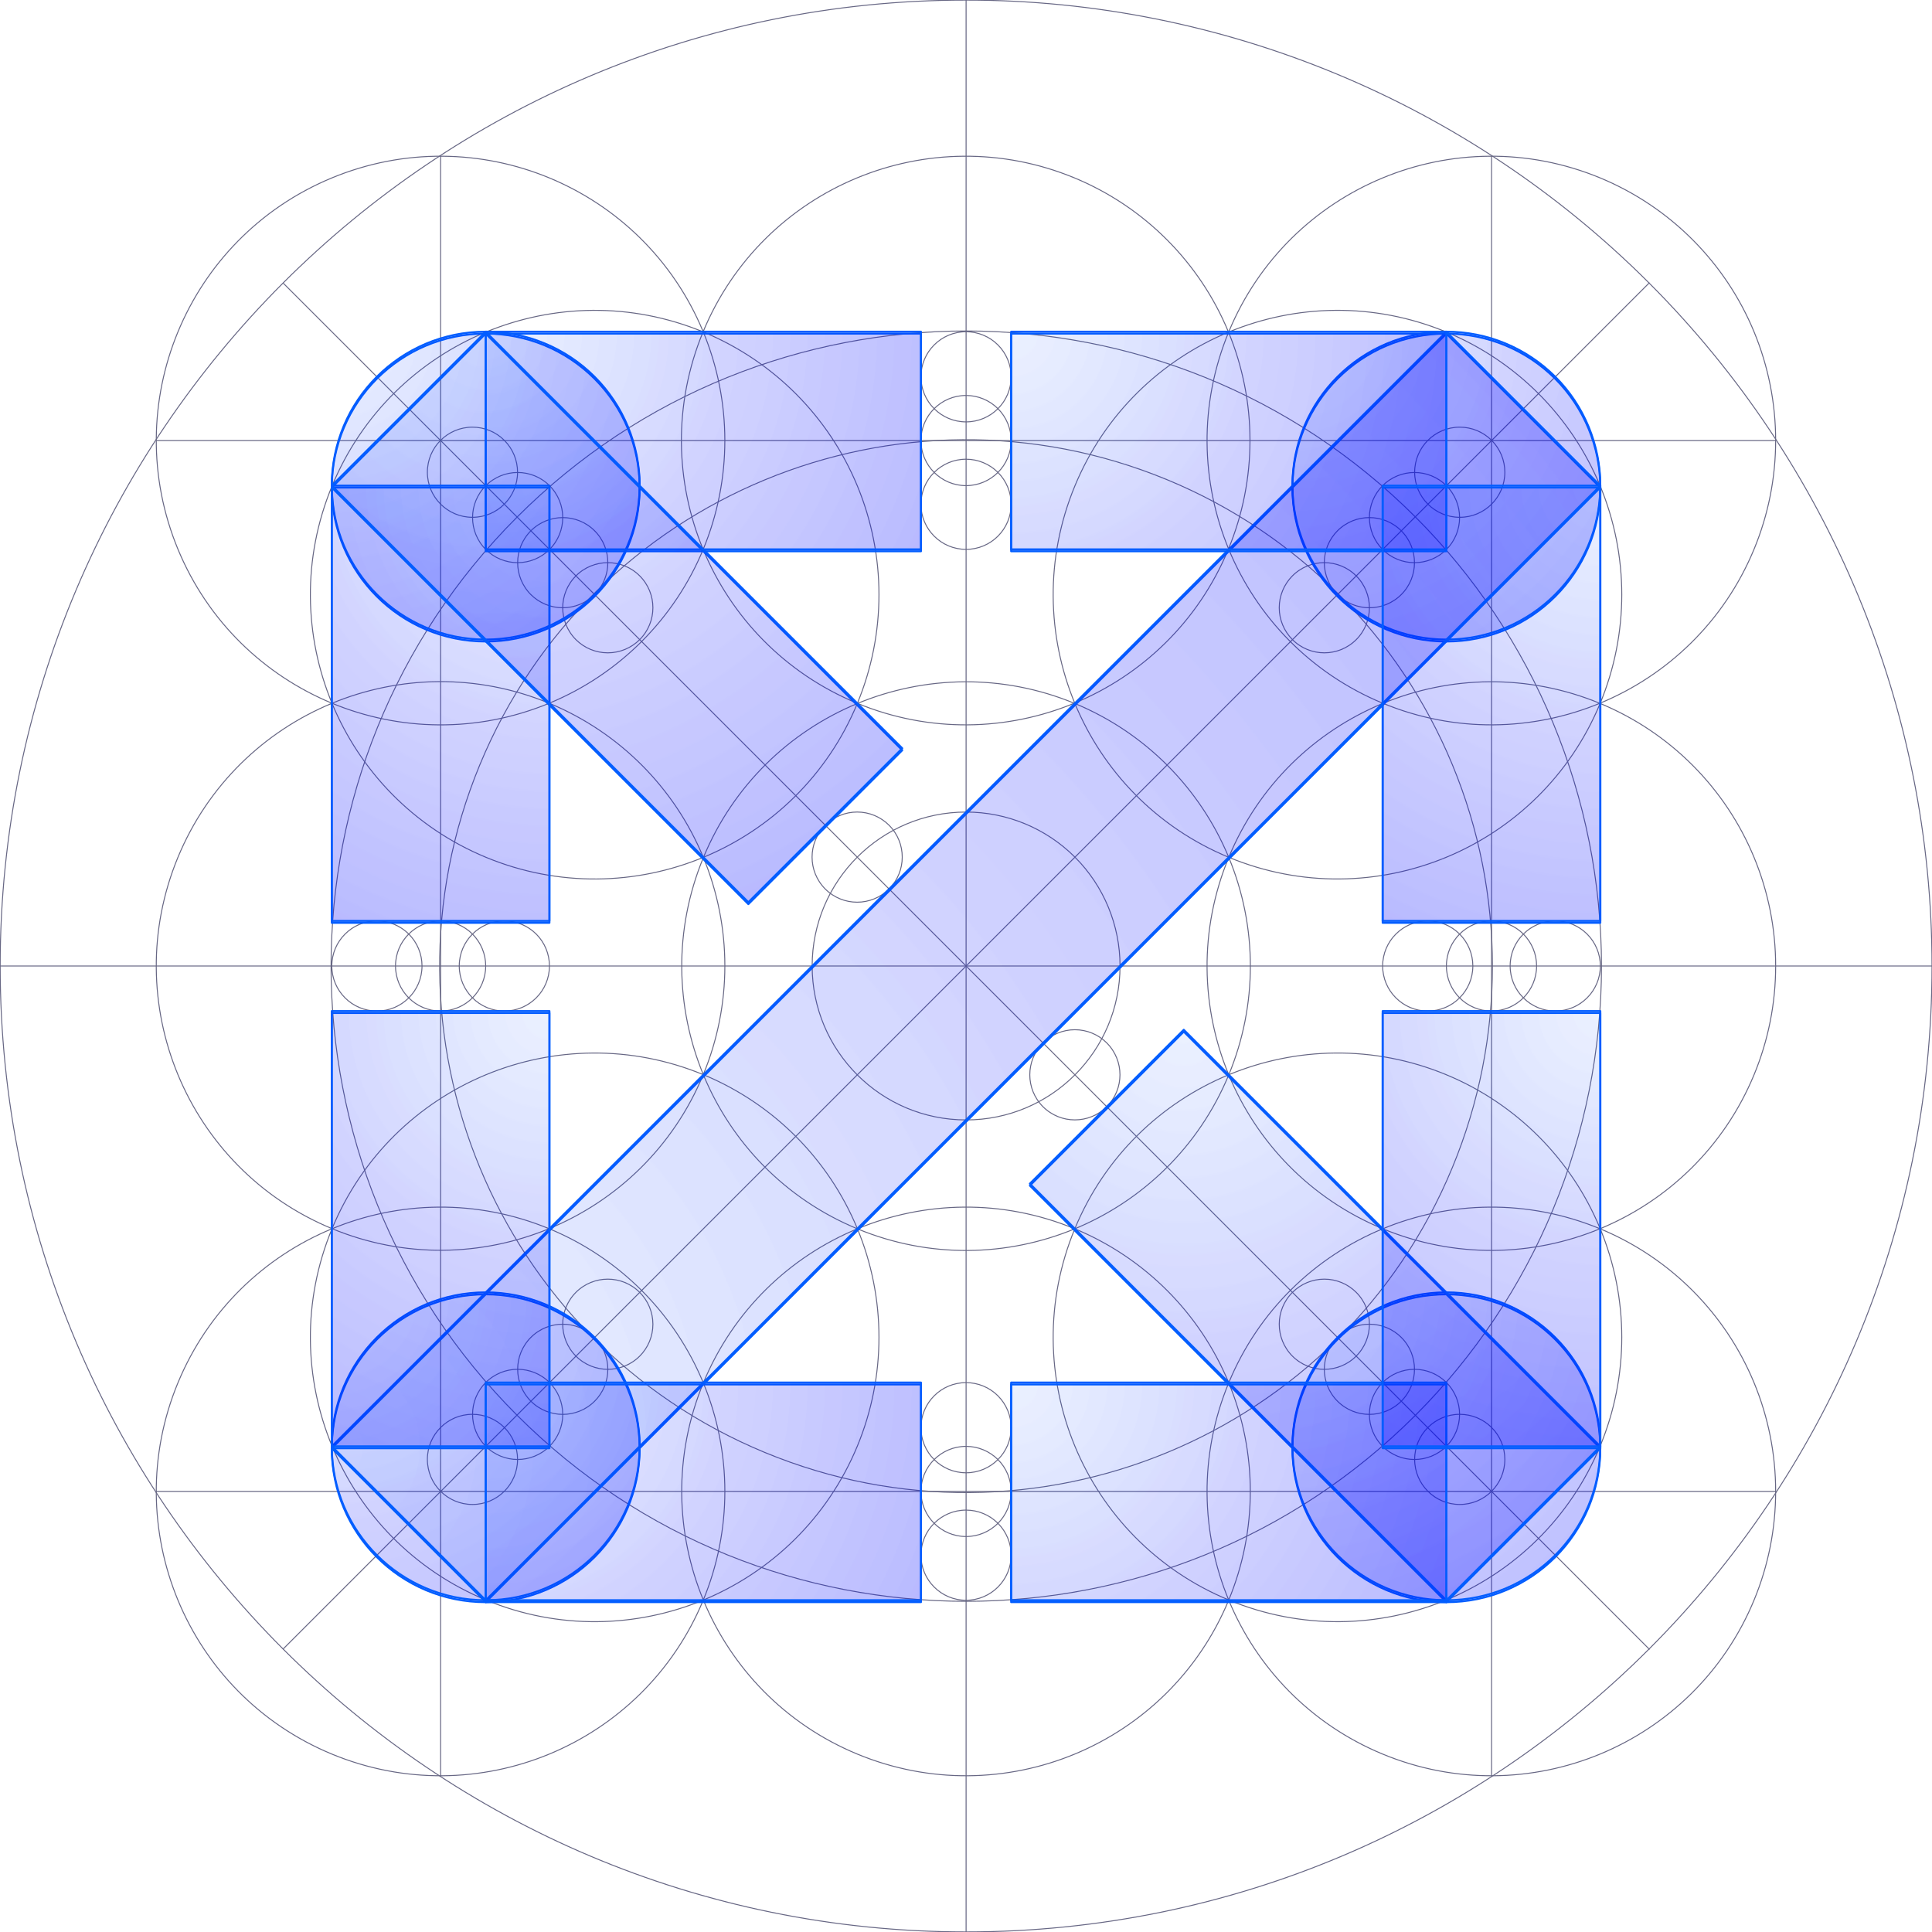 <svg version="1.1" viewBox="0.0 0.0 2000.0 2000.0" fill="none" stroke="none" stroke-linecap="square" stroke-miterlimit="10" xmlns:xlink="http://www.w3.org/1999/xlink" xmlns="http://www.w3.org/2000/svg"><clipPath id="g34ea7593cc0_3_211.0"><path d="m0 0l2000.0 0l0 2000.0l-2000.0 0l0 -2000.0z" clip-rule="nonzero"/></clipPath><g clip-path="url(#g34ea7593cc0_3_211.0)"><path fill="#000000" fill-opacity="0.0" d="m0 0l2000.0 0l0 2000.0l-2000.0 0z" fill-rule="evenodd"/><path fill="#000000" fill-opacity="0.0" d="m496.683 791.789l0 0c115.101 -278.03 433.797 -410.13 711.827 -295.055l0 0c133.515 55.261 239.603 161.297 294.928 294.782c55.325 133.485 55.353 283.483 0.08 416.998l0 0c-115.101 278.03 -433.797 410.13 -711.827 295.055l0 0c-278.03 -115.075 -410.109 -433.75 -295.008 -711.78z" fill-rule="evenodd"/><path stroke="#676784" stroke-width="1.0" stroke-linejoin="round" stroke-linecap="butt" d="m496.683 791.789l0 0c115.101 -278.03 433.797 -410.13 711.827 -295.055l0 0c133.515 55.261 239.603 161.297 294.928 294.782c55.325 133.485 55.353 283.483 0.08 416.998l0 0c-115.101 278.03 -433.797 410.13 -711.827 295.055l0 0c-278.03 -115.075 -410.109 -433.75 -295.008 -711.78z" fill-rule="evenodd"/><path fill="#000000" fill-opacity="0.0" d="m0.189 1000.0l0 0c0 -552.233 447.673 -999.905 999.905 -999.905l0 0c265.191 0 519.521 105.347 707.04 292.866c187.519 187.519 292.866 441.849 292.866 707.04l0 0c0 552.233 -447.673 999.905 -999.905 999.905l0 0c-552.233 0 -999.905 -447.673 -999.905 -999.905z" fill-rule="evenodd"/><path stroke="#676784" stroke-width="1.0" stroke-linejoin="round" stroke-linecap="butt" d="m0.189 1000.0l0 0c0 -552.233 447.673 -999.905 999.905 -999.905l0 0c265.191 0 519.521 105.347 707.04 292.866c187.519 187.519 292.866 441.849 292.866 707.04l0 0c0 552.233 -447.673 999.905 -999.905 999.905l0 0c-552.233 0 -999.905 -447.673 -999.905 -999.905z" fill-rule="evenodd"/><path fill="#000000" fill-opacity="0.0" d="m535.307 535.246l0 0c256.791 -256.791 673.138 -256.812 929.937 -0.047l0 0c123.319 123.303 192.601 290.542 192.604 464.927c0.003 174.385 -69.273 341.632 -192.588 464.947l0 0c-256.791 256.791 -673.138 256.812 -929.937 0.047l0 0c-256.799 -256.765 -256.806 -673.083 -0.016 -929.874z" fill-rule="evenodd"/><path stroke="#676784" stroke-width="1.0" stroke-linejoin="round" stroke-linecap="butt" d="m535.307 535.246l0 0c256.791 -256.791 673.138 -256.812 929.937 -0.047l0 0c123.319 123.303 192.601 290.542 192.604 464.927c0.003 174.385 -69.273 341.632 -192.588 464.947l0 0c-256.791 256.791 -673.138 256.812 -929.937 0.047l0 0c-256.799 -256.765 -256.806 -673.083 -0.016 -929.874z" fill-rule="evenodd"/><path fill="#000000" fill-opacity="0.0" d="m728.194 887.613l0 0c62.169 -150.169 234.303 -221.522 384.472 -159.37l0 0c72.114 29.846 129.414 87.117 159.296 159.214c29.882 72.097 29.897 153.113 0.042 225.227l0 0c-62.169 150.169 -234.303 221.522 -384.472 159.37l0 0c-150.169 -62.152 -221.508 -234.272 -159.339 -384.441z" fill-rule="evenodd"/><path stroke="#676784" stroke-width="1.0" stroke-linejoin="round" stroke-linecap="butt" d="m728.194 887.613l0 0c62.169 -150.169 234.303 -221.522 384.472 -159.37l0 0c72.114 29.846 129.414 87.117 159.296 159.214c29.882 72.097 29.897 153.113 0.042 225.227l0 0c-62.169 150.169 -234.303 221.522 -384.472 159.37l0 0c-150.169 -62.152 -221.508 -234.272 -159.339 -384.441z" fill-rule="evenodd"/><path fill="#000000" fill-opacity="0.0" d="m840.74 999.992l0 0c0 -88.009 71.345 -159.354 159.354 -159.354l0 0c42.263 0 82.796 16.789 112.681 46.674c29.885 29.885 46.674 70.417 46.674 112.68l0 0c0 88.009 -71.345 159.354 -159.354 159.354l0 0c-88.009 0 -159.354 -71.345 -159.354 -159.354z" fill-rule="evenodd"/><path stroke="#676784" stroke-width="1.0" stroke-linejoin="round" stroke-linecap="butt" d="m840.74 999.992l0 0c0 -88.009 71.345 -159.354 159.354 -159.354l0 0c42.263 0 82.796 16.789 112.681 46.674c29.885 29.885 46.674 70.417 46.674 112.68l0 0c0 88.009 -71.345 159.354 -159.354 159.354l0 0c-88.009 0 -159.354 -71.345 -159.354 -159.354z" fill-rule="evenodd"/><path fill="#000000" fill-opacity="0.0" d="m343.751 503.061l0 0c62.169 -150.161 234.296 -221.506 384.457 -159.354l0 0c72.11 29.846 129.406 87.116 159.285 159.209c29.879 72.094 29.892 153.106 0.038 225.216l0 0c-62.169 150.161 -234.296 221.506 -384.457 159.354l0 0c-150.161 -62.152 -221.492 -234.265 -159.323 -384.425z" fill-rule="evenodd"/><path stroke="#676784" stroke-width="1.0" stroke-linejoin="round" stroke-linecap="butt" d="m343.751 503.061l0 0c62.169 -150.161 234.296 -221.506 384.457 -159.354l0 0c72.11 29.846 129.406 87.116 159.285 159.209c29.879 72.094 29.892 153.106 0.038 225.216l0 0c-62.169 150.161 -234.296 221.506 -384.457 159.354l0 0c-150.161 -62.152 -221.492 -234.265 -159.323 -384.425z" fill-rule="evenodd"/><path fill="#000000" fill-opacity="0.0" d="m184.221 887.419l0 0c62.165 -150.159 234.288 -221.507 384.448 -159.36l0 0c72.109 29.844 129.406 87.111 159.285 159.203c29.88 72.092 29.895 153.103 0.042 225.212l0 0c-62.165 150.159 -234.288 221.507 -384.448 159.36l0 0c-150.159 -62.147 -221.492 -234.256 -159.327 -384.415z" fill-rule="evenodd"/><path stroke="#676784" stroke-width="1.0" stroke-linejoin="round" stroke-linecap="butt" d="m184.221 887.419l0 0c62.165 -150.159 234.288 -221.507 384.448 -159.36l0 0c72.109 29.844 129.406 87.111 159.285 159.203c29.88 72.092 29.895 153.103 0.042 225.212l0 0c-62.165 150.159 -234.288 221.507 -384.448 159.36l0 0c-150.159 -62.147 -221.492 -234.256 -159.327 -384.415z" fill-rule="evenodd"/><path fill="#000000" fill-opacity="0.0" d="m1112.696 503.05l0 0c62.169 -150.161 234.296 -221.506 384.457 -159.354l0 0c72.11 29.846 129.406 87.116 159.285 159.209c29.879 72.094 29.892 153.106 0.038 225.216l0 0c-62.169 150.161 -234.296 221.506 -384.457 159.354l0 0c-150.161 -62.152 -221.492 -234.265 -159.323 -384.425z" fill-rule="evenodd"/><path stroke="#676784" stroke-width="1.0" stroke-linejoin="round" stroke-linecap="butt" d="m1112.696 503.05l0 0c62.169 -150.161 234.296 -221.506 384.457 -159.354l0 0c72.11 29.846 129.406 87.116 159.285 159.209c29.879 72.094 29.892 153.106 0.038 225.216l0 0c-62.169 150.161 -234.296 221.506 -384.457 159.354l0 0c-150.161 -62.152 -221.492 -234.265 -159.323 -384.425z" fill-rule="evenodd"/><path fill="#000000" fill-opacity="0.0" d="m1112.696 1271.89l0 0c62.169 -150.161 234.296 -221.506 384.457 -159.354l0 0c72.11 29.846 129.406 87.116 159.285 159.209c29.879 72.094 29.892 153.106 0.038 225.216l0 0c-62.169 150.161 -234.296 221.506 -384.457 159.354l0 0c-150.161 -62.152 -221.492 -234.265 -159.323 -384.425z" fill-rule="evenodd"/><path stroke="#676784" stroke-width="1.0" stroke-linejoin="round" stroke-linecap="butt" d="m1112.696 1271.89l0 0c62.169 -150.161 234.296 -221.506 384.457 -159.354l0 0c72.11 29.846 129.406 87.116 159.285 159.209c29.879 72.094 29.892 153.106 0.038 225.216l0 0c-62.169 150.161 -234.296 221.506 -384.457 159.354l0 0c-150.161 -62.152 -221.492 -234.265 -159.323 -384.425z" fill-rule="evenodd"/><path fill="#000000" fill-opacity="0.0" d="m343.751 1271.9l0 0c62.169 -150.161 234.296 -221.506 384.457 -159.354l0 0c72.11 29.846 129.406 87.116 159.285 159.209c29.879 72.094 29.892 153.106 0.038 225.216l0 0c-62.169 150.161 -234.296 221.506 -384.457 159.354l0 0c-150.161 -62.152 -221.492 -234.265 -159.323 -384.425z" fill-rule="evenodd"/><path stroke="#676784" stroke-width="1.0" stroke-linejoin="round" stroke-linecap="butt" d="m343.751 1271.9l0 0c62.169 -150.161 234.296 -221.506 384.457 -159.354l0 0c72.11 29.846 129.406 87.116 159.285 159.209c29.879 72.094 29.892 153.106 0.038 225.216l0 0c-62.169 150.161 -234.296 221.506 -384.457 159.354l0 0c-150.161 -62.152 -221.492 -234.265 -159.323 -384.425z" fill-rule="evenodd"/><path fill="#000000" fill-opacity="0.0" d="m502.858 1431.166l0 0c18.223 -18.223 47.775 -18.215 66.007 0.016l0 0c8.755 8.755 13.676 20.628 13.679 33.007c0.003 12.379 -4.911 24.249 -13.662 33.0l0 0c-18.223 18.223 -47.775 18.215 -66.007 -0.016l0 0c-18.232 -18.232 -18.239 -47.784 -0.016 -66.007z" fill-rule="evenodd"/><path stroke="#676784" stroke-width="1.0" stroke-linejoin="round" stroke-linecap="butt" d="m502.858 1431.166l0 0c18.223 -18.223 47.775 -18.215 66.007 0.016l0 0c8.755 8.755 13.676 20.628 13.679 33.007c0.003 12.379 -4.911 24.249 -13.662 33.0l0 0c-18.223 18.223 -47.775 18.215 -66.007 -0.016l0 0c-18.232 -18.232 -18.239 -47.784 -0.016 -66.007z" fill-rule="evenodd"/><path fill="#000000" fill-opacity="0.0" d="m549.548 1384.488l0 0c18.223 -18.223 47.775 -18.215 66.007 0.016l0 0c8.755 8.755 13.676 20.628 13.679 33.007c0.003 12.379 -4.911 24.249 -13.662 33.0l0 0c-18.223 18.223 -47.775 18.215 -66.007 -0.016l0 0c-18.232 -18.232 -18.239 -47.784 -0.016 -66.007z" fill-rule="evenodd"/><path stroke="#676784" stroke-width="1.0" stroke-linejoin="round" stroke-linecap="butt" d="m549.548 1384.488l0 0c18.223 -18.223 47.775 -18.215 66.007 0.016l0 0c8.755 8.755 13.676 20.628 13.679 33.007c0.003 12.379 -4.911 24.249 -13.662 33.0l0 0c-18.223 18.223 -47.775 18.215 -66.007 -0.016l0 0c-18.232 -18.232 -18.239 -47.784 -0.016 -66.007z" fill-rule="evenodd"/><path fill="#000000" fill-opacity="0.0" d="m596.197 1337.83l0 0c18.223 -18.223 47.775 -18.215 66.007 0.016l0 0c8.755 8.755 13.676 20.628 13.679 33.007c0.003 12.379 -4.911 24.249 -13.662 33.0l0 0c-18.223 18.223 -47.775 18.215 -66.007 -0.016l0 0c-18.232 -18.232 -18.239 -47.784 -0.016 -66.007z" fill-rule="evenodd"/><path stroke="#676784" stroke-width="1.0" stroke-linejoin="round" stroke-linecap="butt" d="m596.197 1337.83l0 0c18.223 -18.223 47.775 -18.215 66.007 0.016l0 0c8.755 8.755 13.676 20.628 13.679 33.007c0.003 12.379 -4.911 24.249 -13.662 33.0l0 0c-18.223 18.223 -47.775 18.215 -66.007 -0.016l0 0c-18.232 -18.232 -18.239 -47.784 -0.016 -66.007z" fill-rule="evenodd"/><path fill="#000000" fill-opacity="0.0" d="m1431.266 1497.191l0 0c-18.223 -18.223 -18.215 -47.775 0.016 -66.007l0 0c8.755 -8.755 20.628 -13.676 33.007 -13.679c12.379 -0.003 24.249 4.911 33.0 13.662l0 0c18.223 18.223 18.215 47.775 -0.016 66.007l0 0c-18.232 18.232 -47.784 18.239 -66.007 0.016z" fill-rule="evenodd"/><path stroke="#676784" stroke-width="1.0" stroke-linejoin="round" stroke-linecap="butt" d="m1431.266 1497.191l0 0c-18.223 -18.223 -18.215 -47.775 0.016 -66.007l0 0c8.755 -8.755 20.628 -13.676 33.007 -13.679c12.379 -0.003 24.249 4.911 33.0 13.662l0 0c18.223 18.223 18.215 47.775 -0.016 66.007l0 0c-18.232 18.232 -47.784 18.239 -66.007 0.016z" fill-rule="evenodd"/><path fill="#000000" fill-opacity="0.0" d="m1384.588 1450.501l0 0c-18.223 -18.223 -18.215 -47.775 0.016 -66.007l0 0c8.755 -8.755 20.628 -13.676 33.007 -13.679c12.379 -0.003 24.249 4.911 33.0 13.662l0 0c18.223 18.223 18.215 47.775 -0.016 66.007l0 0c-18.232 18.232 -47.784 18.239 -66.007 0.016z" fill-rule="evenodd"/><path stroke="#676784" stroke-width="1.0" stroke-linejoin="round" stroke-linecap="butt" d="m1384.588 1450.501l0 0c-18.223 -18.223 -18.215 -47.775 0.016 -66.007l0 0c8.755 -8.755 20.628 -13.676 33.007 -13.679c12.379 -0.003 24.249 4.911 33.0 13.662l0 0c18.223 18.223 18.215 47.775 -0.016 66.007l0 0c-18.232 18.232 -47.784 18.239 -66.007 0.016z" fill-rule="evenodd"/><path fill="#000000" fill-opacity="0.0" d="m1337.93 1403.852l0 0c-18.223 -18.223 -18.215 -47.775 0.016 -66.007l0 0c8.755 -8.755 20.628 -13.676 33.007 -13.679c12.379 -0.003 24.249 4.911 33.0 13.662l0 0c18.223 18.223 18.215 47.775 -0.016 66.007l0 0c-18.232 18.232 -47.784 18.239 -66.007 0.016z" fill-rule="evenodd"/><path stroke="#676784" stroke-width="1.0" stroke-linejoin="round" stroke-linecap="butt" d="m1337.93 1403.852l0 0c-18.223 -18.223 -18.215 -47.775 0.016 -66.007l0 0c8.755 -8.755 20.628 -13.676 33.007 -13.679c12.379 -0.003 24.249 4.911 33.0 13.662l0 0c18.223 18.223 18.215 47.775 -0.016 66.007l0 0c-18.232 18.232 -47.784 18.239 -66.007 0.016z" fill-rule="evenodd"/><path fill="#000000" fill-opacity="0.0" d="m1497.29 568.809l0 0c-18.223 18.223 -47.775 18.215 -66.007 -0.016l0 0c-8.755 -8.755 -13.676 -20.628 -13.679 -33.007c-0.003 -12.379 4.911 -24.249 13.662 -33l0 0c18.223 -18.223 47.775 -18.215 66.007 0.016l0 0c18.232 18.232 18.239 47.784 0.016 66.007z" fill-rule="evenodd"/><path stroke="#676784" stroke-width="1.0" stroke-linejoin="round" stroke-linecap="butt" d="m1497.29 568.809l0 0c-18.223 18.223 -47.775 18.215 -66.007 -0.016l0 0c-8.755 -8.755 -13.676 -20.628 -13.679 -33.007c-0.003 -12.379 4.911 -24.249 13.662 -33l0 0c18.223 -18.223 47.775 -18.215 66.007 0.016l0 0c18.232 18.232 18.239 47.784 0.016 66.007z" fill-rule="evenodd"/><path fill="#000000" fill-opacity="0.0" d="m1450.6 615.488l0 0c-18.223 18.223 -47.775 18.215 -66.007 -0.016l0 0c-8.755 -8.755 -13.676 -20.628 -13.679 -33.007c-0.003 -12.379 4.911 -24.249 13.662 -33.0l0 0c18.223 -18.223 47.775 -18.215 66.007 0.016l0 0c18.232 18.232 18.239 47.784 0.016 66.007z" fill-rule="evenodd"/><path stroke="#676784" stroke-width="1.0" stroke-linejoin="round" stroke-linecap="butt" d="m1450.6 615.488l0 0c-18.223 18.223 -47.775 18.215 -66.007 -0.016l0 0c-8.755 -8.755 -13.676 -20.628 -13.679 -33.007c-0.003 -12.379 4.911 -24.249 13.662 -33.0l0 0c18.223 -18.223 47.775 -18.215 66.007 0.016l0 0c18.232 18.232 18.239 47.784 0.016 66.007z" fill-rule="evenodd"/><path fill="#000000" fill-opacity="0.0" d="m1403.95 662.145l0 0c-18.223 18.223 -47.775 18.215 -66.007 -0.016l0 0c-8.755 -8.755 -13.676 -20.628 -13.679 -33.007c-0.003 -12.379 4.911 -24.249 13.662 -33l0 0c18.223 -18.223 47.775 -18.215 66.007 0.016l0 0c18.232 18.232 18.239 47.784 0.016 66.007z" fill-rule="evenodd"/><path stroke="#676784" stroke-width="1.0" stroke-linejoin="round" stroke-linecap="butt" d="m1403.95 662.145l0 0c-18.223 18.223 -47.775 18.215 -66.007 -0.016l0 0c-8.755 -8.755 -13.676 -20.628 -13.679 -33.007c-0.003 -12.379 4.911 -24.249 13.662 -33l0 0c18.223 -18.223 47.775 -18.215 66.007 0.016l0 0c18.232 18.232 18.239 47.784 0.016 66.007z" fill-rule="evenodd"/><path fill="#000000" fill-opacity="0.0" d="m568.881 502.784l0 0c18.223 18.223 18.215 47.775 -0.016 66.007l0 0c-8.755 8.755 -20.628 13.676 -33.007 13.679c-12.379 0.003 -24.249 -4.911 -33 -13.662l0 0c-18.223 -18.223 -18.215 -47.775 0.016 -66.007l0 0c18.232 -18.232 47.784 -18.239 66.007 -0.016z" fill-rule="evenodd"/><path stroke="#676784" stroke-width="1.0" stroke-linejoin="round" stroke-linecap="butt" d="m568.881 502.784l0 0c18.223 18.223 18.215 47.775 -0.016 66.007l0 0c-8.755 8.755 -20.628 13.676 -33.007 13.679c-12.379 0.003 -24.249 -4.911 -33 -13.662l0 0c-18.223 -18.223 -18.215 -47.775 0.016 -66.007l0 0c18.232 -18.232 47.784 -18.239 66.007 -0.016z" fill-rule="evenodd"/><path fill="#000000" fill-opacity="0.0" d="m615.56 549.475l0 0c18.223 18.223 18.215 47.775 -0.016 66.007l0 0c-8.755 8.755 -20.628 13.676 -33.007 13.679c-12.379 0.003 -24.249 -4.911 -33.0 -13.662l0 0c-18.223 -18.223 -18.215 -47.775 0.016 -66.007l0 0c18.232 -18.232 47.784 -18.239 66.007 -0.016z" fill-rule="evenodd"/><path stroke="#676784" stroke-width="1.0" stroke-linejoin="round" stroke-linecap="butt" d="m615.56 549.475l0 0c18.223 18.223 18.215 47.775 -0.016 66.007l0 0c-8.755 8.755 -20.628 13.676 -33.007 13.679c-12.379 0.003 -24.249 -4.911 -33.0 -13.662l0 0c-18.223 -18.223 -18.215 -47.775 0.016 -66.007l0 0c18.232 -18.232 47.784 -18.239 66.007 -0.016z" fill-rule="evenodd"/><path fill="#000000" fill-opacity="0.0" d="m662.217 596.124l0 0c18.223 18.223 18.215 47.775 -0.016 66.007l0 0c-8.755 8.755 -20.628 13.676 -33.007 13.679c-12.379 0.003 -24.249 -4.911 -33.0 -13.662l0 0c-18.223 -18.223 -18.215 -47.775 0.016 -66.007l0 0c18.232 -18.232 47.784 -18.239 66.007 -0.016z" fill-rule="evenodd"/><path stroke="#676784" stroke-width="1.0" stroke-linejoin="round" stroke-linecap="butt" d="m662.217 596.124l0 0c18.223 18.223 18.215 47.775 -0.016 66.007l0 0c-8.755 8.755 -20.628 13.676 -33.007 13.679c-12.379 0.003 -24.249 -4.911 -33.0 -13.662l0 0c-18.223 -18.223 -18.215 -47.775 0.016 -66.007l0 0c18.232 -18.232 47.784 -18.239 66.007 -0.016z" fill-rule="evenodd"/><path fill="#000000" fill-opacity="0.0" d="m184.221 1431.405l0 0c62.165 -150.159 234.288 -221.507 384.448 -159.36l0 0c72.109 29.844 129.406 87.111 159.285 159.203c29.88 72.092 29.895 153.103 0.042 225.212l0 0c-62.165 150.159 -234.288 221.507 -384.448 159.36l0 0c-150.159 -62.147 -221.492 -234.256 -159.327 -384.415z" fill-rule="evenodd"/><path stroke="#676784" stroke-width="1.0" stroke-linejoin="round" stroke-linecap="butt" d="m184.221 1431.405l0 0c62.165 -150.159 234.288 -221.507 384.448 -159.36l0 0c72.109 29.844 129.406 87.111 159.285 159.203c29.88 72.092 29.895 153.103 0.042 225.212l0 0c-62.165 150.159 -234.288 221.507 -384.448 159.36l0 0c-150.159 -62.147 -221.492 -234.256 -159.327 -384.415z" fill-rule="evenodd"/><path fill="#000000" fill-opacity="0.0" d="m728.162 1431.405l0 0c62.165 -150.159 234.288 -221.507 384.448 -159.36l0 0c72.109 29.844 129.406 87.111 159.285 159.203c29.88 72.092 29.895 153.103 0.042 225.212l0 0c-62.165 150.159 -234.288 221.507 -384.448 159.36l0 0c-150.159 -62.147 -221.492 -234.256 -159.327 -384.415z" fill-rule="evenodd"/><path stroke="#676784" stroke-width="1.0" stroke-linejoin="round" stroke-linecap="butt" d="m728.162 1431.405l0 0c62.165 -150.159 234.288 -221.507 384.448 -159.36l0 0c72.109 29.844 129.406 87.111 159.285 159.203c29.88 72.092 29.895 153.103 0.042 225.212l0 0c-62.165 150.159 -234.288 221.507 -384.448 159.36l0 0c-150.159 -62.147 -221.492 -234.256 -159.327 -384.415z" fill-rule="evenodd"/><path fill="#000000" fill-opacity="0.0" d="m1272.004 1431.405l0 0c62.165 -150.159 234.288 -221.507 384.448 -159.36l0 0c72.109 29.844 129.406 87.111 159.285 159.203c29.88 72.092 29.895 153.103 0.042 225.212l0 0c-62.165 150.159 -234.288 221.507 -384.448 159.36l0 0c-150.159 -62.147 -221.492 -234.256 -159.327 -384.415z" fill-rule="evenodd"/><path stroke="#676784" stroke-width="1.0" stroke-linejoin="round" stroke-linecap="butt" d="m1272.004 1431.405l0 0c62.165 -150.159 234.288 -221.507 384.448 -159.36l0 0c72.109 29.844 129.406 87.111 159.285 159.203c29.88 72.092 29.895 153.103 0.042 225.212l0 0c-62.165 150.159 -234.288 221.507 -384.448 159.36l0 0c-150.159 -62.147 -221.492 -234.256 -159.327 -384.415z" fill-rule="evenodd"/><path fill="#000000" fill-opacity="0.0" d="m1272.004 887.566l0 0c62.165 -150.159 234.288 -221.507 384.448 -159.36l0 0c72.109 29.844 129.406 87.111 159.285 159.203c29.88 72.092 29.895 153.103 0.042 225.212l0 0c-62.165 150.159 -234.288 221.507 -384.448 159.36l0 0c-150.159 -62.147 -221.492 -234.256 -159.327 -384.415z" fill-rule="evenodd"/><path stroke="#676784" stroke-width="1.0" stroke-linejoin="round" stroke-linecap="butt" d="m1272.004 887.566l0 0c62.165 -150.159 234.288 -221.507 384.448 -159.36l0 0c72.109 29.844 129.406 87.111 159.285 159.203c29.88 72.092 29.895 153.103 0.042 225.212l0 0c-62.165 150.159 -234.288 221.507 -384.448 159.36l0 0c-150.159 -62.147 -221.492 -234.256 -159.327 -384.415z" fill-rule="evenodd"/><path fill="#000000" fill-opacity="0.0" d="m1272.004 343.517l0 0c62.165 -150.159 234.288 -221.507 384.448 -159.36l0 0c72.109 29.844 129.406 87.111 159.285 159.203c29.88 72.092 29.895 153.103 0.042 225.212l0 0c-62.165 150.159 -234.288 221.507 -384.448 159.36l0 0c-150.159 -62.147 -221.492 -234.256 -159.327 -384.415z" fill-rule="evenodd"/><path stroke="#676784" stroke-width="1.0" stroke-linejoin="round" stroke-linecap="butt" d="m1272.004 343.517l0 0c62.165 -150.159 234.288 -221.507 384.448 -159.36l0 0c72.109 29.844 129.406 87.111 159.285 159.203c29.88 72.092 29.895 153.103 0.042 225.212l0 0c-62.165 150.159 -234.288 221.507 -384.448 159.36l0 0c-150.159 -62.147 -221.492 -234.256 -159.327 -384.415z" fill-rule="evenodd"/><path fill="#000000" fill-opacity="0.0" d="m727.834 343.517l0 0c62.165 -150.159 234.288 -221.507 384.448 -159.36l0 0c72.109 29.844 129.406 87.111 159.285 159.203c29.88 72.092 29.895 153.103 0.042 225.212l0 0c-62.165 150.159 -234.288 221.507 -384.448 159.36l0 0c-150.159 -62.147 -221.492 -234.256 -159.327 -384.415z" fill-rule="evenodd"/><path stroke="#676784" stroke-width="1.0" stroke-linejoin="round" stroke-linecap="butt" d="m727.834 343.517l0 0c62.165 -150.159 234.288 -221.507 384.448 -159.36l0 0c72.109 29.844 129.406 87.111 159.285 159.203c29.88 72.092 29.895 153.103 0.042 225.212l0 0c-62.165 150.159 -234.288 221.507 -384.448 159.36l0 0c-150.159 -62.147 -221.492 -234.256 -159.327 -384.415z" fill-rule="evenodd"/><path fill="#000000" fill-opacity="0.0" d="m343.351 184.25l0 0c150.105 -62.274 322.272 8.935 384.546 159.048l0 0c29.905 72.087 29.95 153.102 0.126 225.221c-29.824 72.119 -87.075 129.436 -159.158 159.341l0 0c-150.105 62.274 -322.272 -8.935 -384.546 -159.048l0 0c-62.274 -150.114 8.927 -322.288 159.032 -384.562z" fill-rule="evenodd"/><path stroke="#676784" stroke-width="1.0" stroke-linejoin="round" stroke-linecap="butt" d="m343.351 184.25l0 0c150.105 -62.274 322.272 8.935 384.546 159.048l0 0c29.905 72.087 29.95 153.102 0.126 225.221c-29.824 72.119 -87.075 129.436 -159.158 159.341l0 0c-150.105 62.274 -322.272 -8.935 -384.546 -159.048l0 0c-62.274 -150.114 8.927 -322.288 159.032 -384.562z" fill-rule="evenodd"/><path fill="#000000" fill-opacity="0.0" d="m953.364 456.056l0 0c0 -25.774 20.901 -46.668 46.685 -46.668l0 0c12.381 0 24.256 4.917 33.011 13.669c8.755 8.752 13.674 20.622 13.674 32.999l0 0c0 25.774 -20.901 46.668 -46.685 46.668l0 0c-25.783 0 -46.685 -20.894 -46.685 -46.668z" fill-rule="evenodd"/><path stroke="#676784" stroke-width="1.0" stroke-linejoin="round" stroke-linecap="butt" d="m953.364 456.056l0 0c0 -25.774 20.901 -46.668 46.685 -46.668l0 0c12.381 0 24.256 4.917 33.011 13.669c8.755 8.752 13.674 20.622 13.674 32.999l0 0c0 25.774 -20.901 46.668 -46.685 46.668l0 0c-25.783 0 -46.685 -20.894 -46.685 -46.668z" fill-rule="evenodd"/><path fill="#000000" fill-opacity="0.0" d="m409.423 999.962l0 0c0 -25.774 20.901 -46.668 46.685 -46.668l0 0c12.382 0 24.256 4.917 33.011 13.669c8.755 8.752 13.674 20.622 13.674 32.999l0 0c0 25.774 -20.901 46.668 -46.685 46.668l0 0c-25.783 0 -46.685 -20.894 -46.685 -46.668z" fill-rule="evenodd"/><path stroke="#676784" stroke-width="1.0" stroke-linejoin="round" stroke-linecap="butt" d="m409.423 999.962l0 0c0 -25.774 20.901 -46.668 46.685 -46.668l0 0c12.382 0 24.256 4.917 33.011 13.669c8.755 8.752 13.674 20.622 13.674 32.999l0 0c0 25.774 -20.901 46.668 -46.685 46.668l0 0c-25.783 0 -46.685 -20.894 -46.685 -46.668z" fill-rule="evenodd"/><path fill="#000000" fill-opacity="0.0" d="m1497.305 999.962l0 0c0 -25.774 20.901 -46.668 46.685 -46.668l0 0c12.381 0 24.256 4.917 33.011 13.669c8.755 8.752 13.674 20.622 13.674 32.999l0 0c0 25.774 -20.901 46.668 -46.685 46.668l0 0c-25.783 0 -46.685 -20.894 -46.685 -46.668z" fill-rule="evenodd"/><path stroke="#676784" stroke-width="1.0" stroke-linejoin="round" stroke-linecap="butt" d="m1497.305 999.962l0 0c0 -25.774 20.901 -46.668 46.685 -46.668l0 0c12.381 0 24.256 4.917 33.011 13.669c8.755 8.752 13.674 20.622 13.674 32.999l0 0c0 25.774 -20.901 46.668 -46.685 46.668l0 0c-25.783 0 -46.685 -20.894 -46.685 -46.668z" fill-rule="evenodd"/><path fill="#000000" fill-opacity="0.0" d="m854.32 920.294l0 0c-18.223 -18.223 -18.215 -47.775 0.016 -66.007l0 0c8.755 -8.755 20.628 -13.676 33.007 -13.679c12.379 -0.003 24.249 4.911 33 13.662l0 0c18.223 18.223 18.215 47.775 -0.016 66.007l0 0c-18.232 18.232 -47.784 18.239 -66.007 0.016z" fill-rule="evenodd"/><path stroke="#676784" stroke-width="1.0" stroke-linejoin="round" stroke-linecap="butt" d="m854.32 920.294l0 0c-18.223 -18.223 -18.215 -47.775 0.016 -66.007l0 0c8.755 -8.755 20.628 -13.676 33.007 -13.679c12.379 -0.003 24.249 4.911 33 13.662l0 0c18.223 18.223 18.215 47.775 -0.016 66.007l0 0c-18.232 18.232 -47.784 18.239 -66.007 0.016z" fill-rule="evenodd"/><path fill="#000000" fill-opacity="0.0" d="m1079.703 1145.647l0 0c-18.223 -18.223 -18.215 -47.775 0.016 -66.007l0 0c8.755 -8.755 20.628 -13.676 33.007 -13.679c12.379 -0.003 24.249 4.911 33.0 13.662l0 0c18.223 18.223 18.215 47.775 -0.016 66.007l0 0c-18.232 18.232 -47.784 18.239 -66.007 0.016z" fill-rule="evenodd"/><path stroke="#676784" stroke-width="1.0" stroke-linejoin="round" stroke-linecap="butt" d="m1079.703 1145.647l0 0c-18.223 -18.223 -18.215 -47.775 0.016 -66.007l0 0c8.755 -8.755 20.628 -13.676 33.007 -13.679c12.379 -0.003 24.249 4.911 33.0 13.662l0 0c18.223 18.223 18.215 47.775 -0.016 66.007l0 0c-18.232 18.232 -47.784 18.239 -66.007 0.016z" fill-rule="evenodd"/><path fill="#000000" fill-opacity="0.0" d="m953.364 390.071l0 0c0 -25.774 20.901 -46.668 46.685 -46.668l0 0c12.381 0 24.256 4.917 33.011 13.669c8.755 8.752 13.674 20.622 13.674 32.999l0 0c0 25.774 -20.901 46.668 -46.685 46.668l0 0c-25.783 0 -46.685 -20.894 -46.685 -46.668z" fill-rule="evenodd"/><path stroke="#676784" stroke-width="1.0" stroke-linejoin="round" stroke-linecap="butt" d="m953.364 390.071l0 0c0 -25.774 20.901 -46.668 46.685 -46.668l0 0c12.381 0 24.256 4.917 33.011 13.669c8.755 8.752 13.674 20.622 13.674 32.999l0 0c0 25.774 -20.901 46.668 -46.685 46.668l0 0c-25.783 0 -46.685 -20.894 -46.685 -46.668z" fill-rule="evenodd"/><path fill="#000000" fill-opacity="0.0" d="m953.364 522.033l0 0c0 -25.774 20.901 -46.668 46.685 -46.668l0 0c12.381 0 24.256 4.917 33.011 13.669c8.755 8.752 13.674 20.622 13.674 32.999l0 0c0 25.774 -20.901 46.668 -46.685 46.668l0 0c-25.783 0 -46.685 -20.894 -46.685 -46.668z" fill-rule="evenodd"/><path stroke="#676784" stroke-width="1.0" stroke-linejoin="round" stroke-linecap="butt" d="m953.364 522.033l0 0c0 -25.774 20.901 -46.668 46.685 -46.668l0 0c12.381 0 24.256 4.917 33.011 13.669c8.755 8.752 13.674 20.622 13.674 32.999l0 0c0 25.774 -20.901 46.668 -46.685 46.668l0 0c-25.783 0 -46.685 -20.894 -46.685 -46.668z" fill-rule="evenodd"/><path fill="#000000" fill-opacity="0.0" d="m1563.295 999.962l0 0c0 -25.774 20.901 -46.668 46.685 -46.668l0 0c12.381 0 24.256 4.917 33.011 13.669c8.755 8.752 13.674 20.622 13.674 32.999l0 0c0 25.774 -20.901 46.668 -46.685 46.668l0 0c-25.783 0 -46.685 -20.894 -46.685 -46.668z" fill-rule="evenodd"/><path stroke="#676784" stroke-width="1.0" stroke-linejoin="round" stroke-linecap="butt" d="m1563.295 999.962l0 0c0 -25.774 20.901 -46.668 46.685 -46.668l0 0c12.381 0 24.256 4.917 33.011 13.669c8.755 8.752 13.674 20.622 13.674 32.999l0 0c0 25.774 -20.901 46.668 -46.685 46.668l0 0c-25.783 0 -46.685 -20.894 -46.685 -46.668z" fill-rule="evenodd"/><path fill="#000000" fill-opacity="0.0" d="m1431.314 999.962l0 0c0 -25.774 20.901 -46.668 46.685 -46.668l0 0c12.382 0 24.256 4.917 33.011 13.669c8.755 8.752 13.674 20.622 13.674 32.999l0 0c0 25.774 -20.901 46.668 -46.685 46.668l0 0c-25.783 0 -46.685 -20.894 -46.685 -46.668z" fill-rule="evenodd"/><path stroke="#676784" stroke-width="1.0" stroke-linejoin="round" stroke-linecap="butt" d="m1431.314 999.962l0 0c0 -25.774 20.901 -46.668 46.685 -46.668l0 0c12.382 0 24.256 4.917 33.011 13.669c8.755 8.752 13.674 20.622 13.674 32.999l0 0c0 25.774 -20.901 46.668 -46.685 46.668l0 0c-25.783 0 -46.685 -20.894 -46.685 -46.668z" fill-rule="evenodd"/><path fill="#000000" fill-opacity="0.0" d="m343.49 999.962l0 0c0 -25.774 20.901 -46.668 46.685 -46.668l0 0c12.382 0 24.256 4.917 33.011 13.669c8.755 8.752 13.674 20.622 13.674 32.999l0 0c0 25.774 -20.901 46.668 -46.685 46.668l0 0c-25.783 0 -46.685 -20.894 -46.685 -46.668z" fill-rule="evenodd"/><path stroke="#676784" stroke-width="1.0" stroke-linejoin="round" stroke-linecap="butt" d="m343.49 999.962l0 0c0 -25.774 20.901 -46.668 46.685 -46.668l0 0c12.382 0 24.256 4.917 33.011 13.669c8.755 8.752 13.674 20.622 13.674 32.999l0 0c0 25.774 -20.901 46.668 -46.685 46.668l0 0c-25.783 0 -46.685 -20.894 -46.685 -46.668z" fill-rule="evenodd"/><path fill="#000000" fill-opacity="0.0" d="m475.413 999.962l0 0c0 -25.774 20.901 -46.668 46.685 -46.668l0 0c12.382 0 24.256 4.917 33.011 13.669c8.755 8.752 13.674 20.622 13.674 32.999l0 0c0 25.774 -20.901 46.668 -46.685 46.668l0 0c-25.783 0 -46.685 -20.894 -46.685 -46.668z" fill-rule="evenodd"/><path stroke="#676784" stroke-width="1.0" stroke-linejoin="round" stroke-linecap="butt" d="m475.413 999.962l0 0c0 -25.774 20.901 -46.668 46.685 -46.668l0 0c12.382 0 24.256 4.917 33.011 13.669c8.755 8.752 13.674 20.622 13.674 32.999l0 0c0 25.774 -20.901 46.668 -46.685 46.668l0 0c-25.783 0 -46.685 -20.894 -46.685 -46.668z" fill-rule="evenodd"/><path fill="#000000" fill-opacity="0.0" d="m953.364 1477.952l0 0c0 -25.774 20.901 -46.668 46.685 -46.668l0 0c12.381 0 24.256 4.917 33.011 13.669c8.755 8.752 13.674 20.622 13.674 32.999l0 0c0 25.774 -20.901 46.668 -46.685 46.668l0 0c-25.783 0 -46.685 -20.894 -46.685 -46.668z" fill-rule="evenodd"/><path stroke="#676784" stroke-width="1.0" stroke-linejoin="round" stroke-linecap="butt" d="m953.364 1477.952l0 0c0 -25.774 20.901 -46.668 46.685 -46.668l0 0c12.381 0 24.256 4.917 33.011 13.669c8.755 8.752 13.674 20.622 13.674 32.999l0 0c0 25.774 -20.901 46.668 -46.685 46.668l0 0c-25.783 0 -46.685 -20.894 -46.685 -46.668z" fill-rule="evenodd"/><path fill="#000000" fill-opacity="0.0" d="m953.364 1609.914l0 0c0 -25.774 20.901 -46.668 46.685 -46.668l0 0c12.381 0 24.256 4.917 33.011 13.669c8.755 8.752 13.674 20.622 13.674 32.999l0 0c0 25.774 -20.901 46.668 -46.685 46.668l0 0c-25.783 0 -46.685 -20.894 -46.685 -46.668z" fill-rule="evenodd"/><path stroke="#676784" stroke-width="1.0" stroke-linejoin="round" stroke-linecap="butt" d="m953.364 1609.914l0 0c0 -25.774 20.901 -46.668 46.685 -46.668l0 0c12.381 0 24.256 4.917 33.011 13.669c8.755 8.752 13.674 20.622 13.674 32.999l0 0c0 25.774 -20.901 46.668 -46.685 46.668l0 0c-25.783 0 -46.685 -20.894 -46.685 -46.668z" fill-rule="evenodd"/><path fill="#000000" fill-opacity="0.0" d="m953.364 1543.937l0 0c0 -25.774 20.901 -46.668 46.685 -46.668l0 0c12.381 0 24.256 4.917 33.011 13.669c8.755 8.752 13.674 20.622 13.674 33l0 0c0 25.774 -20.901 46.668 -46.685 46.668l0 0c-25.783 0 -46.685 -20.894 -46.685 -46.668z" fill-rule="evenodd"/><path stroke="#676784" stroke-width="1.0" stroke-linejoin="round" stroke-linecap="butt" d="m953.364 1543.937l0 0c0 -25.774 20.901 -46.668 46.685 -46.668l0 0c12.381 0 24.256 4.917 33.011 13.669c8.755 8.752 13.674 20.622 13.674 33l0 0c0 25.774 -20.901 46.668 -46.685 46.668l0 0c-25.783 0 -46.685 -20.894 -46.685 -46.668z" fill-rule="evenodd"/><path fill="#000000" fill-opacity="0.0" d="m162.383 456.079l1675.811 0" fill-rule="evenodd"/><path stroke="#676784" stroke-width="1.0" stroke-linejoin="round" stroke-linecap="butt" d="m162.383 456.079l1675.811 0" fill-rule="evenodd"/><path fill="#000000" fill-opacity="0.0" d="m293.268 293.197l1413.984 1413.984" fill-rule="evenodd"/><path stroke="#676784" stroke-width="1.0" stroke-linejoin="round" stroke-linecap="butt" d="m293.268 293.197l1413.984 1413.984" fill-rule="evenodd"/><path fill="#000000" fill-opacity="0.0" d="m293.126 1706.995l1414.047 -1414.047" fill-rule="evenodd"/><path stroke="#676784" stroke-width="1.0" stroke-linejoin="round" stroke-linecap="butt" d="m293.126 1706.995l1414.047 -1414.047" fill-rule="evenodd"/><path fill="#000000" fill-opacity="0.0" d="m161.99 1543.937l1676.252 0" fill-rule="evenodd"/><path stroke="#676784" stroke-width="1.0" stroke-linejoin="round" stroke-linecap="butt" d="m161.99 1543.937l1676.252 0" fill-rule="evenodd"/><path fill="#000000" fill-opacity="0.0" d="m456.13 161.792l0 1676.819" fill-rule="evenodd"/><path stroke="#676784" stroke-width="1.0" stroke-linejoin="round" stroke-linecap="butt" d="m456.13 161.792l0 1676.819" fill-rule="evenodd"/><path fill="#000000" fill-opacity="0.0" d="m1544.059 161.792l0 1676.819" fill-rule="evenodd"/><path stroke="#676784" stroke-width="1.0" stroke-linejoin="round" stroke-linecap="butt" d="m1544.059 161.792l0 1676.819" fill-rule="evenodd"/><path fill="#000000" fill-opacity="0.0" d="m0.189 1000.0l1999.811 0" fill-rule="evenodd"/><path stroke="#676784" stroke-width="1.0" stroke-linejoin="round" stroke-linecap="butt" d="m0.189 1000.0l1999.811 0" fill-rule="evenodd"/><path fill="#000000" fill-opacity="0.0" d="m1000.095 1999.906l0 -1999.811" fill-rule="evenodd"/><path stroke="#676784" stroke-width="1.0" stroke-linejoin="round" stroke-linecap="butt" d="m1000.095 1999.906l0 -1999.811" fill-rule="evenodd"/><path fill="#000000" fill-opacity="0.0" d="m442.417 488.856l0 0c0 -25.77 20.898 -46.661 46.677 -46.661l0 0c12.38 0 24.252 4.916 33.006 13.667c8.754 8.751 13.671 20.619 13.671 32.995l0 0c0 25.77 -20.898 46.661 -46.677 46.661l0 0c-25.779 0 -46.677 -20.891 -46.677 -46.661z" fill-rule="evenodd"/><path stroke="#676784" stroke-width="1.0" stroke-linejoin="round" stroke-linecap="butt" d="m442.417 488.856l0 0c0 -25.77 20.898 -46.661 46.677 -46.661l0 0c12.38 0 24.252 4.916 33.006 13.667c8.754 8.751 13.671 20.619 13.671 32.995l0 0c0 25.77 -20.898 46.661 -46.677 46.661l0 0c-25.779 0 -46.677 -20.891 -46.677 -46.661z" fill-rule="evenodd"/><path fill="#000000" fill-opacity="0.0" d="m1464.451 488.856l0 0c0 -25.77 20.898 -46.661 46.677 -46.661l0 0c12.38 0 24.252 4.916 33.006 13.667c8.754 8.751 13.671 20.619 13.671 32.995l0 0c0 25.77 -20.898 46.661 -46.677 46.661l0 0c-25.779 0 -46.677 -20.891 -46.677 -46.661z" fill-rule="evenodd"/><path stroke="#676784" stroke-width="1.0" stroke-linejoin="round" stroke-linecap="butt" d="m1464.451 488.856l0 0c0 -25.77 20.898 -46.661 46.677 -46.661l0 0c12.38 0 24.252 4.916 33.006 13.667c8.754 8.751 13.671 20.619 13.671 32.995l0 0c0 25.77 -20.898 46.661 -46.677 46.661l0 0c-25.779 0 -46.677 -20.891 -46.677 -46.661z" fill-rule="evenodd"/><path fill="#000000" fill-opacity="0.0" d="m442.417 1510.756l0 0c0 -25.77 20.898 -46.661 46.677 -46.661l0 0c12.38 0 24.252 4.916 33.006 13.667c8.754 8.751 13.671 20.619 13.671 32.995l0 0c0 25.77 -20.898 46.661 -46.677 46.661l0 0c-25.779 0 -46.677 -20.891 -46.677 -46.661z" fill-rule="evenodd"/><path stroke="#676784" stroke-width="1.0" stroke-linejoin="round" stroke-linecap="butt" d="m442.417 1510.756l0 0c0 -25.77 20.898 -46.661 46.677 -46.661l0 0c12.38 0 24.252 4.916 33.006 13.667c8.754 8.751 13.671 20.619 13.671 32.995l0 0c0 25.77 -20.898 46.661 -46.677 46.661l0 0c-25.779 0 -46.677 -20.891 -46.677 -46.661z" fill-rule="evenodd"/><path fill="#000000" fill-opacity="0.0" d="m1464.451 1510.756l0 0c0 -25.77 20.898 -46.661 46.677 -46.661l0 0c12.38 0 24.252 4.916 33.006 13.667c8.754 8.751 13.671 20.619 13.671 32.995l0 0c0 25.77 -20.898 46.661 -46.677 46.661l0 0c-25.779 0 -46.677 -20.891 -46.677 -46.661z" fill-rule="evenodd"/><path stroke="#676784" stroke-width="1.0" stroke-linejoin="round" stroke-linecap="butt" d="m1464.451 1510.756l0 0c0 -25.77 20.898 -46.661 46.677 -46.661l0 0c12.38 0 24.252 4.916 33.006 13.667c8.754 8.751 13.671 20.619 13.671 32.995l0 0c0 25.77 -20.898 46.661 -46.677 46.661l0 0c-25.779 0 -46.677 -20.891 -46.677 -46.661z" fill-rule="evenodd"/><g filter="url(#shadowFilter-g34ea7593cc0_3_211.1)"><use xlink:href="#g34ea7593cc0_3_211.1" transform="matrix(1.0 0.0 0.0 1.0 0.0 2.0)"/></g><defs><filter id="shadowFilter-g34ea7593cc0_3_211.1" filterUnits="userSpaceOnUse"><feGaussianBlur in="SourceAlpha" stdDeviation="36.5" result="blur"/><feComponentTransfer in="blur" color-interpolation-filters="sRGB"><feFuncR type="linear" slope="0" intercept="0.008"/><feFuncG type="linear" slope="0" intercept="0.365"/><feFuncB type="linear" slope="0" intercept="1.0"/><feFuncA type="linear" slope="0.31" intercept="0"/></feComponentTransfer></filter></defs><g id="g34ea7593cc0_3_211.1"><defs><radialGradient id="g34ea7593cc0_3_211.2" gradientUnits="userSpaceOnUse" gradientTransform="matrix(21.231 0.0 0.0 21.231 0.0 0.0)" spreadMethod="pad" cx="63.019" cy="63.015" fx="63.019" fy="63.015" r="21.231"><stop offset="0.0" stop-color="#0254ff" stop-opacity="0.039"/><stop offset="0.5" stop-color="#000bff" stop-opacity="0.094"/><stop offset="1.0" stop-color="#0203ff" stop-opacity="0.149"/></radialGradient></defs><path fill="url(#g34ea7593cc0_3_211.2)" d="m1337.925 1497.212l0 0c0 -88.012 71.348 -159.359 159.36 -159.359l0 0c42.265 0 82.798 16.79 112.684 46.675c29.886 29.886 46.675 70.419 46.675 112.684l0 0c0 88.012 -71.348 159.36 -159.36 159.36l0 0c-88.012 0 -159.36 -71.348 -159.36 -159.36z" fill-rule="evenodd"/><path stroke="#025dff" stroke-width="2.0" stroke-linejoin="round" stroke-linecap="butt" d="m1337.925 1497.212l0 0c0 -88.012 71.348 -159.359 159.36 -159.359l0 0c42.265 0 82.798 16.79 112.684 46.675c29.886 29.886 46.675 70.419 46.675 112.684l0 0c0 88.012 -71.348 159.36 -159.36 159.36l0 0c-88.012 0 -159.36 -71.348 -159.36 -159.36z" fill-rule="evenodd"/></g><g filter="url(#shadowFilter-g34ea7593cc0_3_211.3)"><use xlink:href="#g34ea7593cc0_3_211.3" transform="matrix(1.0 0.0 0.0 1.0 0.0 2.0)"/></g><defs><filter id="shadowFilter-g34ea7593cc0_3_211.3" filterUnits="userSpaceOnUse"><feGaussianBlur in="SourceAlpha" stdDeviation="36.5" result="blur"/><feComponentTransfer in="blur" color-interpolation-filters="sRGB"><feFuncR type="linear" slope="0" intercept="0.008"/><feFuncG type="linear" slope="0" intercept="0.365"/><feFuncB type="linear" slope="0" intercept="1.0"/><feFuncA type="linear" slope="0.31" intercept="0"/></feComponentTransfer></filter></defs><g id="g34ea7593cc0_3_211.3"><defs><radialGradient id="g34ea7593cc0_3_211.4" gradientUnits="userSpaceOnUse" gradientTransform="matrix(21.231 0.0 0.0 21.231 0.0 0.0)" spreadMethod="pad" cx="16.177" cy="63.015" fx="16.177" fy="63.015" r="21.231"><stop offset="0.0" stop-color="#0254ff" stop-opacity="0.039"/><stop offset="0.5" stop-color="#000bff" stop-opacity="0.094"/><stop offset="1.0" stop-color="#0203ff" stop-opacity="0.149"/></radialGradient></defs><path fill="url(#g34ea7593cc0_3_211.4)" d="m343.456 1497.212l0 0c0 -88.012 71.348 -159.359 159.36 -159.359l0 0c42.265 0 82.798 16.79 112.684 46.675c29.886 29.886 46.675 70.419 46.675 112.684l0 0c0 88.012 -71.348 159.36 -159.36 159.36l0 0c-88.012 0 -159.36 -71.348 -159.36 -159.36z" fill-rule="evenodd"/><path stroke="#025dff" stroke-width="2.0" stroke-linejoin="round" stroke-linecap="butt" d="m343.456 1497.212l0 0c0 -88.012 71.348 -159.359 159.36 -159.359l0 0c42.265 0 82.798 16.79 112.684 46.675c29.886 29.886 46.675 70.419 46.675 112.684l0 0c0 88.012 -71.348 159.36 -159.36 159.36l0 0c-88.012 0 -159.36 -71.348 -159.36 -159.36z" fill-rule="evenodd"/></g><g filter="url(#shadowFilter-g34ea7593cc0_3_211.5)"><use xlink:href="#g34ea7593cc0_3_211.5" transform="matrix(1.0 0.0 0.0 1.0 0.0 2.0)"/></g><defs><filter id="shadowFilter-g34ea7593cc0_3_211.5" filterUnits="userSpaceOnUse"><feGaussianBlur in="SourceAlpha" stdDeviation="36.5" result="blur"/><feComponentTransfer in="blur" color-interpolation-filters="sRGB"><feFuncR type="linear" slope="0" intercept="0.008"/><feFuncG type="linear" slope="0" intercept="0.365"/><feFuncB type="linear" slope="0" intercept="1.0"/><feFuncA type="linear" slope="0.31" intercept="0"/></feComponentTransfer></filter></defs><g id="g34ea7593cc0_3_211.5"><defs><radialGradient id="g34ea7593cc0_3_211.6" gradientUnits="userSpaceOnUse" gradientTransform="matrix(21.441 21.441 -21.441 21.441 0.0 0.0)" spreadMethod="pad" cx="53.434" cy="-3.718" fx="53.434" fy="-3.718" r="21.441"><stop offset="0.0" stop-color="#0254ff" stop-opacity="0.039"/><stop offset="0.5" stop-color="#000bff" stop-opacity="0.094"/><stop offset="1.0" stop-color="#0203ff" stop-opacity="0.149"/></radialGradient></defs><path fill="url(#g34ea7593cc0_3_211.6)" d="m1225.418 1065.999l431.247 431.247l-159.327 159.327l-431.247 -431.247z" fill-rule="evenodd"/><path stroke="#025dff" stroke-width="2.0" stroke-linejoin="round" stroke-linecap="butt" d="m1225.418 1065.999l431.247 431.247l-159.327 159.327l-431.247 -431.247z" fill-rule="evenodd"/></g><g filter="url(#shadowFilter-g34ea7593cc0_3_211.7)"><use xlink:href="#g34ea7593cc0_3_211.7" transform="matrix(1.0 0.0 0.0 1.0 0.0 2.0)"/></g><defs><filter id="shadowFilter-g34ea7593cc0_3_211.7" filterUnits="userSpaceOnUse"><feGaussianBlur in="SourceAlpha" stdDeviation="36.5" result="blur"/><feComponentTransfer in="blur" color-interpolation-filters="sRGB"><feFuncR type="linear" slope="0" intercept="0.008"/><feFuncG type="linear" slope="0" intercept="0.365"/><feFuncB type="linear" slope="0" intercept="1.0"/><feFuncA type="linear" slope="0.31" intercept="0"/></feComponentTransfer></filter></defs><g id="g34ea7593cc0_3_211.7"><defs><radialGradient id="g34ea7593cc0_3_211.8" gradientUnits="userSpaceOnUse" gradientTransform="matrix(21.231 0.0 0.0 21.231 0.0 0.0)" spreadMethod="pad" cx="63.019" cy="16.172" fx="63.019" fy="16.172" r="21.231"><stop offset="0.0" stop-color="#0254ff" stop-opacity="0.039"/><stop offset="0.5" stop-color="#000bff" stop-opacity="0.094"/><stop offset="1.0" stop-color="#0203ff" stop-opacity="0.149"/></radialGradient></defs><path fill="url(#g34ea7593cc0_3_211.8)" d="m1337.925 502.71l0 0c0 -88.012 71.348 -159.36 159.36 -159.36l0 0c42.265 0 82.798 16.79 112.684 46.675c29.886 29.886 46.675 70.419 46.675 112.684l0 0c0 88.012 -71.348 159.36 -159.36 159.36l0 0c-88.012 0 -159.36 -71.348 -159.36 -159.36z" fill-rule="evenodd"/><path stroke="#025dff" stroke-width="2.0" stroke-linejoin="round" stroke-linecap="butt" d="m1337.925 502.71l0 0c0 -88.012 71.348 -159.36 159.36 -159.36l0 0c42.265 0 82.798 16.79 112.684 46.675c29.886 29.886 46.675 70.419 46.675 112.684l0 0c0 88.012 -71.348 159.36 -159.36 159.36l0 0c-88.012 0 -159.36 -71.348 -159.36 -159.36z" fill-rule="evenodd"/></g><g filter="url(#shadowFilter-g34ea7593cc0_3_211.9)"><use xlink:href="#g34ea7593cc0_3_211.9" transform="matrix(1.0 0.0 0.0 1.0 0.0 2.0)"/></g><defs><filter id="shadowFilter-g34ea7593cc0_3_211.9" filterUnits="userSpaceOnUse"><feGaussianBlur in="SourceAlpha" stdDeviation="36.5" result="blur"/><feComponentTransfer in="blur" color-interpolation-filters="sRGB"><feFuncR type="linear" slope="0" intercept="0.008"/><feFuncG type="linear" slope="0" intercept="0.365"/><feFuncB type="linear" slope="0" intercept="1.0"/><feFuncA type="linear" slope="0.31" intercept="0"/></feComponentTransfer></filter></defs><g id="g34ea7593cc0_3_211.9"><defs><radialGradient id="g34ea7593cc0_3_211.10" gradientUnits="userSpaceOnUse" gradientTransform="matrix(34.128 -34.128 34.128 34.128 0.0 0.0)" spreadMethod="pad" cx="-16.903" cy="26.967" fx="-16.903" fy="26.967" r="34.128"><stop offset="0.0" stop-color="#0254ff" stop-opacity="0.039"/><stop offset="0.5" stop-color="#000bff" stop-opacity="0.094"/><stop offset="1.0" stop-color="#0203ff" stop-opacity="0.149"/></radialGradient></defs><path fill="url(#g34ea7593cc0_3_211.10)" d="m343.49 1497.205l1153.801 -1153.801l159.327 159.327l-1153.801 1153.801z" fill-rule="evenodd"/><path stroke="#025dff" stroke-width="2.0" stroke-linejoin="round" stroke-linecap="butt" d="m343.49 1497.205l1153.801 -1153.801l159.327 159.327l-1153.801 1153.801z" fill-rule="evenodd"/></g><g filter="url(#shadowFilter-g34ea7593cc0_3_211.11)"><use xlink:href="#g34ea7593cc0_3_211.11" transform="matrix(1.0 0.0 0.0 1.0 0.0 2.0)"/></g><defs><filter id="shadowFilter-g34ea7593cc0_3_211.11" filterUnits="userSpaceOnUse"><feGaussianBlur in="SourceAlpha" stdDeviation="36.5" result="blur"/><feComponentTransfer in="blur" color-interpolation-filters="sRGB"><feFuncR type="linear" slope="0" intercept="0.008"/><feFuncG type="linear" slope="0" intercept="0.365"/><feFuncB type="linear" slope="0" intercept="1.0"/><feFuncA type="linear" slope="0.31" intercept="0"/></feComponentTransfer></filter></defs><g id="g34ea7593cc0_3_211.11"><defs><radialGradient id="g34ea7593cc0_3_211.12" gradientUnits="userSpaceOnUse" gradientTransform="matrix(21.231 0.0 0.0 21.231 0.0 0.0)" spreadMethod="pad" cx="16.177" cy="16.172" fx="16.177" fy="16.172" r="21.231"><stop offset="0.0" stop-color="#0254ff" stop-opacity="0.039"/><stop offset="0.5" stop-color="#000bff" stop-opacity="0.094"/><stop offset="1.0" stop-color="#0203ff" stop-opacity="0.149"/></radialGradient></defs><path fill="url(#g34ea7593cc0_3_211.12)" d="m343.456 502.71l0 0c0 -88.012 71.348 -159.36 159.36 -159.36l0 0c42.265 0 82.798 16.79 112.684 46.675c29.886 29.886 46.675 70.419 46.675 112.684l0 0c0 88.012 -71.348 159.36 -159.36 159.36l0 0c-88.012 0 -159.36 -71.348 -159.36 -159.36z" fill-rule="evenodd"/><path stroke="#025dff" stroke-width="2.0" stroke-linejoin="round" stroke-linecap="butt" d="m343.456 502.71l0 0c0 -88.012 71.348 -159.36 159.36 -159.36l0 0c42.265 0 82.798 16.79 112.684 46.675c29.886 29.886 46.675 70.419 46.675 112.684l0 0c0 88.012 -71.348 159.36 -159.36 159.36l0 0c-88.012 0 -159.36 -71.348 -159.36 -159.36z" fill-rule="evenodd"/></g><g filter="url(#shadowFilter-g34ea7593cc0_3_211.13)"><use xlink:href="#g34ea7593cc0_3_211.13" transform="matrix(1.0 0.0 0.0 1.0 0.0 2.0)"/></g><defs><filter id="shadowFilter-g34ea7593cc0_3_211.13" filterUnits="userSpaceOnUse"><feGaussianBlur in="SourceAlpha" stdDeviation="36.5" result="blur"/><feComponentTransfer in="blur" color-interpolation-filters="sRGB"><feFuncR type="linear" slope="0" intercept="0.008"/><feFuncG type="linear" slope="0" intercept="0.365"/><feFuncB type="linear" slope="0" intercept="1.0"/><feFuncA type="linear" slope="0.31" intercept="0"/></feComponentTransfer></filter></defs><g id="g34ea7593cc0_3_211.13"><defs><radialGradient id="g34ea7593cc0_3_211.14" gradientUnits="userSpaceOnUse" gradientTransform="matrix(22.445 0.0 0.0 22.445 0.0 0.0)" spreadMethod="pad" cx="22.402" cy="15.297" fx="22.402" fy="15.297" r="22.445"><stop offset="0.0" stop-color="#0254ff" stop-opacity="0.039"/><stop offset="0.5" stop-color="#000bff" stop-opacity="0.094"/><stop offset="1.0" stop-color="#0203ff" stop-opacity="0.149"/></radialGradient></defs><path fill="url(#g34ea7593cc0_3_211.14)" d="m502.812 343.352l450.569 0l0 225.35l-450.569 0z" fill-rule="evenodd"/><path stroke="#025dff" stroke-width="2.0" stroke-linejoin="round" stroke-linecap="butt" d="m502.812 343.352l450.569 0l0 225.35l-450.569 0z" fill-rule="evenodd"/></g><g filter="url(#shadowFilter-g34ea7593cc0_3_211.15)"><use xlink:href="#g34ea7593cc0_3_211.15" transform="matrix(1.0 0.0 0.0 1.0 0.0 2.0)"/></g><defs><filter id="shadowFilter-g34ea7593cc0_3_211.15" filterUnits="userSpaceOnUse"><feGaussianBlur in="SourceAlpha" stdDeviation="36.5" result="blur"/><feComponentTransfer in="blur" color-interpolation-filters="sRGB"><feFuncR type="linear" slope="0" intercept="0.008"/><feFuncG type="linear" slope="0" intercept="0.365"/><feFuncB type="linear" slope="0" intercept="1.0"/><feFuncA type="linear" slope="0.31" intercept="0"/></feComponentTransfer></filter></defs><g id="g34ea7593cc0_3_211.15"><defs><radialGradient id="g34ea7593cc0_3_211.16" gradientUnits="userSpaceOnUse" gradientTransform="matrix(22.445 0.0 0.0 22.445 0.0 0.0)" spreadMethod="pad" cx="46.635" cy="15.297" fx="46.635" fy="15.297" r="22.445"><stop offset="0.0" stop-color="#0254ff" stop-opacity="0.039"/><stop offset="0.5" stop-color="#000bff" stop-opacity="0.094"/><stop offset="1.0" stop-color="#0203ff" stop-opacity="0.149"/></radialGradient></defs><path fill="url(#g34ea7593cc0_3_211.16)" d="m1046.734 343.352l450.569 0l0 225.35l-450.569 0z" fill-rule="evenodd"/><path stroke="#025dff" stroke-width="2.0" stroke-linejoin="round" stroke-linecap="butt" d="m1046.734 343.352l450.569 0l0 225.35l-450.569 0z" fill-rule="evenodd"/></g><g filter="url(#shadowFilter-g34ea7593cc0_3_211.17)"><use xlink:href="#g34ea7593cc0_3_211.17" transform="matrix(1.0 0.0 0.0 1.0 0.0 2.0)"/></g><defs><filter id="shadowFilter-g34ea7593cc0_3_211.17" filterUnits="userSpaceOnUse"><feGaussianBlur in="SourceAlpha" stdDeviation="36.5" result="blur"/><feComponentTransfer in="blur" color-interpolation-filters="sRGB"><feFuncR type="linear" slope="0" intercept="0.008"/><feFuncG type="linear" slope="0" intercept="0.365"/><feFuncB type="linear" slope="0" intercept="1.0"/><feFuncA type="linear" slope="0.31" intercept="0"/></feComponentTransfer></filter></defs><g id="g34ea7593cc0_3_211.17"><defs><radialGradient id="g34ea7593cc0_3_211.18" gradientUnits="userSpaceOnUse" gradientTransform="matrix(0.0 22.445 -22.445 0.0 0.0 0.0)" spreadMethod="pad" cx="22.398" cy="-25.341" fx="22.398" fy="-25.341" r="22.445"><stop offset="0.0" stop-color="#0254ff" stop-opacity="0.039"/><stop offset="0.5" stop-color="#000bff" stop-opacity="0.094"/><stop offset="1.0" stop-color="#0203ff" stop-opacity="0.149"/></radialGradient></defs><path fill="url(#g34ea7593cc0_3_211.18)" d="m568.783 502.725l0 450.569l-225.35 0l0 -450.569z" fill-rule="evenodd"/><path stroke="#025dff" stroke-width="2.0" stroke-linejoin="round" stroke-linecap="butt" d="m568.783 502.725l0 450.569l-225.35 0l0 -450.569z" fill-rule="evenodd"/></g><g filter="url(#shadowFilter-g34ea7593cc0_3_211.19)"><use xlink:href="#g34ea7593cc0_3_211.19" transform="matrix(1.0 0.0 0.0 1.0 0.0 2.0)"/></g><defs><filter id="shadowFilter-g34ea7593cc0_3_211.19" filterUnits="userSpaceOnUse"><feGaussianBlur in="SourceAlpha" stdDeviation="36.5" result="blur"/><feComponentTransfer in="blur" color-interpolation-filters="sRGB"><feFuncR type="linear" slope="0" intercept="0.008"/><feFuncG type="linear" slope="0" intercept="0.365"/><feFuncB type="linear" slope="0" intercept="1.0"/><feFuncA type="linear" slope="0.31" intercept="0"/></feComponentTransfer></filter></defs><g id="g34ea7593cc0_3_211.19"><defs><radialGradient id="g34ea7593cc0_3_211.20" gradientUnits="userSpaceOnUse" gradientTransform="matrix(0.0 22.445 -22.445 0.0 0.0 0.0)" spreadMethod="pad" cx="22.398" cy="-73.81" fx="22.398" fy="-73.81" r="22.445"><stop offset="0.0" stop-color="#0254ff" stop-opacity="0.039"/><stop offset="0.5" stop-color="#000bff" stop-opacity="0.094"/><stop offset="1.0" stop-color="#0203ff" stop-opacity="0.149"/></radialGradient></defs><path fill="url(#g34ea7593cc0_3_211.20)" d="m1656.665 502.725l0 450.569l-225.35 0l0 -450.569z" fill-rule="evenodd"/><path stroke="#025dff" stroke-width="2.0" stroke-linejoin="round" stroke-linecap="butt" d="m1656.665 502.725l0 450.569l-225.35 0l0 -450.569z" fill-rule="evenodd"/></g><g filter="url(#shadowFilter-g34ea7593cc0_3_211.21)"><use xlink:href="#g34ea7593cc0_3_211.21" transform="matrix(1.0 0.0 0.0 1.0 0.0 2.0)"/></g><defs><filter id="shadowFilter-g34ea7593cc0_3_211.21" filterUnits="userSpaceOnUse"><feGaussianBlur in="SourceAlpha" stdDeviation="36.5" result="blur"/><feComponentTransfer in="blur" color-interpolation-filters="sRGB"><feFuncR type="linear" slope="0" intercept="0.008"/><feFuncG type="linear" slope="0" intercept="0.365"/><feFuncB type="linear" slope="0" intercept="1.0"/><feFuncA type="linear" slope="0.31" intercept="0"/></feComponentTransfer></filter></defs><g id="g34ea7593cc0_3_211.21"><defs><radialGradient id="g34ea7593cc0_3_211.22" gradientUnits="userSpaceOnUse" gradientTransform="matrix(0.0 22.445 -22.445 0.0 0.0 0.0)" spreadMethod="pad" cx="46.631" cy="-25.341" fx="46.631" fy="-25.341" r="22.445"><stop offset="0.0" stop-color="#0254ff" stop-opacity="0.039"/><stop offset="0.5" stop-color="#000bff" stop-opacity="0.094"/><stop offset="1.0" stop-color="#0203ff" stop-opacity="0.149"/></radialGradient></defs><path fill="url(#g34ea7593cc0_3_211.22)" d="m568.783 1046.631l0 450.569l-225.35 0l0 -450.569z" fill-rule="evenodd"/><path stroke="#025dff" stroke-width="2.0" stroke-linejoin="round" stroke-linecap="butt" d="m568.783 1046.631l0 450.569l-225.35 0l0 -450.569z" fill-rule="evenodd"/></g><g filter="url(#shadowFilter-g34ea7593cc0_3_211.23)"><use xlink:href="#g34ea7593cc0_3_211.23" transform="matrix(1.0 0.0 0.0 1.0 0.0 2.0)"/></g><defs><filter id="shadowFilter-g34ea7593cc0_3_211.23" filterUnits="userSpaceOnUse"><feGaussianBlur in="SourceAlpha" stdDeviation="36.5" result="blur"/><feComponentTransfer in="blur" color-interpolation-filters="sRGB"><feFuncR type="linear" slope="0" intercept="0.008"/><feFuncG type="linear" slope="0" intercept="0.365"/><feFuncB type="linear" slope="0" intercept="1.0"/><feFuncA type="linear" slope="0.31" intercept="0"/></feComponentTransfer></filter></defs><g id="g34ea7593cc0_3_211.23"><defs><radialGradient id="g34ea7593cc0_3_211.24" gradientUnits="userSpaceOnUse" gradientTransform="matrix(22.445 0.0 0.0 22.445 0.0 0.0)" spreadMethod="pad" cx="22.402" cy="63.764" fx="22.402" fy="63.764" r="22.445"><stop offset="0.0" stop-color="#0254ff" stop-opacity="0.039"/><stop offset="0.5" stop-color="#000bff" stop-opacity="0.094"/><stop offset="1.0" stop-color="#0203ff" stop-opacity="0.149"/></radialGradient></defs><path fill="url(#g34ea7593cc0_3_211.24)" d="m502.812 1431.193l450.569 0l0 225.35l-450.569 0z" fill-rule="evenodd"/><path stroke="#025dff" stroke-width="2.0" stroke-linejoin="round" stroke-linecap="butt" d="m502.812 1431.193l450.569 0l0 225.35l-450.569 0z" fill-rule="evenodd"/></g><g filter="url(#shadowFilter-g34ea7593cc0_3_211.25)"><use xlink:href="#g34ea7593cc0_3_211.25" transform="matrix(1.0 0.0 0.0 1.0 0.0 2.0)"/></g><defs><filter id="shadowFilter-g34ea7593cc0_3_211.25" filterUnits="userSpaceOnUse"><feGaussianBlur in="SourceAlpha" stdDeviation="36.5" result="blur"/><feComponentTransfer in="blur" color-interpolation-filters="sRGB"><feFuncR type="linear" slope="0" intercept="0.008"/><feFuncG type="linear" slope="0" intercept="0.365"/><feFuncB type="linear" slope="0" intercept="1.0"/><feFuncA type="linear" slope="0.31" intercept="0"/></feComponentTransfer></filter></defs><g id="g34ea7593cc0_3_211.25"><defs><radialGradient id="g34ea7593cc0_3_211.26" gradientUnits="userSpaceOnUse" gradientTransform="matrix(22.445 0.0 0.0 22.445 0.0 0.0)" spreadMethod="pad" cx="46.635" cy="63.764" fx="46.635" fy="63.764" r="22.445"><stop offset="0.0" stop-color="#0254ff" stop-opacity="0.039"/><stop offset="0.5" stop-color="#000bff" stop-opacity="0.094"/><stop offset="1.0" stop-color="#0203ff" stop-opacity="0.149"/></radialGradient></defs><path fill="url(#g34ea7593cc0_3_211.26)" d="m1046.734 1431.193l450.569 0l0 225.35l-450.569 0z" fill-rule="evenodd"/><path stroke="#025dff" stroke-width="2.0" stroke-linejoin="round" stroke-linecap="butt" d="m1046.734 1431.193l450.569 0l0 225.35l-450.569 0z" fill-rule="evenodd"/></g><g filter="url(#shadowFilter-g34ea7593cc0_3_211.27)"><use xlink:href="#g34ea7593cc0_3_211.27" transform="matrix(1.0 0.0 0.0 1.0 0.0 2.0)"/></g><defs><filter id="shadowFilter-g34ea7593cc0_3_211.27" filterUnits="userSpaceOnUse"><feGaussianBlur in="SourceAlpha" stdDeviation="36.5" result="blur"/><feComponentTransfer in="blur" color-interpolation-filters="sRGB"><feFuncR type="linear" slope="0" intercept="0.008"/><feFuncG type="linear" slope="0" intercept="0.365"/><feFuncB type="linear" slope="0" intercept="1.0"/><feFuncA type="linear" slope="0.31" intercept="0"/></feComponentTransfer></filter></defs><g id="g34ea7593cc0_3_211.27"><defs><radialGradient id="g34ea7593cc0_3_211.28" gradientUnits="userSpaceOnUse" gradientTransform="matrix(0.0 22.445 -22.445 0.0 0.0 0.0)" spreadMethod="pad" cx="46.631" cy="-73.81" fx="46.631" fy="-73.81" r="22.445"><stop offset="0.0" stop-color="#0254ff" stop-opacity="0.039"/><stop offset="0.5" stop-color="#000bff" stop-opacity="0.094"/><stop offset="1.0" stop-color="#0203ff" stop-opacity="0.149"/></radialGradient></defs><path fill="url(#g34ea7593cc0_3_211.28)" d="m1656.665 1046.631l0 450.569l-225.35 0l0 -450.569z" fill-rule="evenodd"/><path stroke="#025dff" stroke-width="2.0" stroke-linejoin="round" stroke-linecap="butt" d="m1656.665 1046.631l0 450.569l-225.35 0l0 -450.569z" fill-rule="evenodd"/></g><g filter="url(#shadowFilter-g34ea7593cc0_3_211.29)"><use xlink:href="#g34ea7593cc0_3_211.29" transform="matrix(1.0 0.0 0.0 1.0 0.0 2.0)"/></g><defs><filter id="shadowFilter-g34ea7593cc0_3_211.29" filterUnits="userSpaceOnUse"><feGaussianBlur in="SourceAlpha" stdDeviation="36.5" result="blur"/><feComponentTransfer in="blur" color-interpolation-filters="sRGB"><feFuncR type="linear" slope="0" intercept="0.008"/><feFuncG type="linear" slope="0" intercept="0.365"/><feFuncB type="linear" slope="0" intercept="1.0"/><feFuncA type="linear" slope="0.31" intercept="0"/></feComponentTransfer></filter></defs><g id="g34ea7593cc0_3_211.29"><defs><radialGradient id="g34ea7593cc0_3_211.30" gradientUnits="userSpaceOnUse" gradientTransform="matrix(21.441 21.441 -21.441 21.441 0.0 0.0)" spreadMethod="pad" cx="19.732" cy="-3.717" fx="19.732" fy="-3.717" r="21.441"><stop offset="0.0" stop-color="#0254ff" stop-opacity="0.039"/><stop offset="0.5" stop-color="#000bff" stop-opacity="0.094"/><stop offset="1.0" stop-color="#0203ff" stop-opacity="0.149"/></radialGradient></defs><path fill="url(#g34ea7593cc0_3_211.30)" d="m502.784 343.382l431.247 431.247l-159.327 159.327l-431.247 -431.247z" fill-rule="evenodd"/><path stroke="#025dff" stroke-width="2.0" stroke-linejoin="round" stroke-linecap="butt" d="m502.784 343.382l431.247 431.247l-159.327 159.327l-431.247 -431.247z" fill-rule="evenodd"/></g></g></svg>